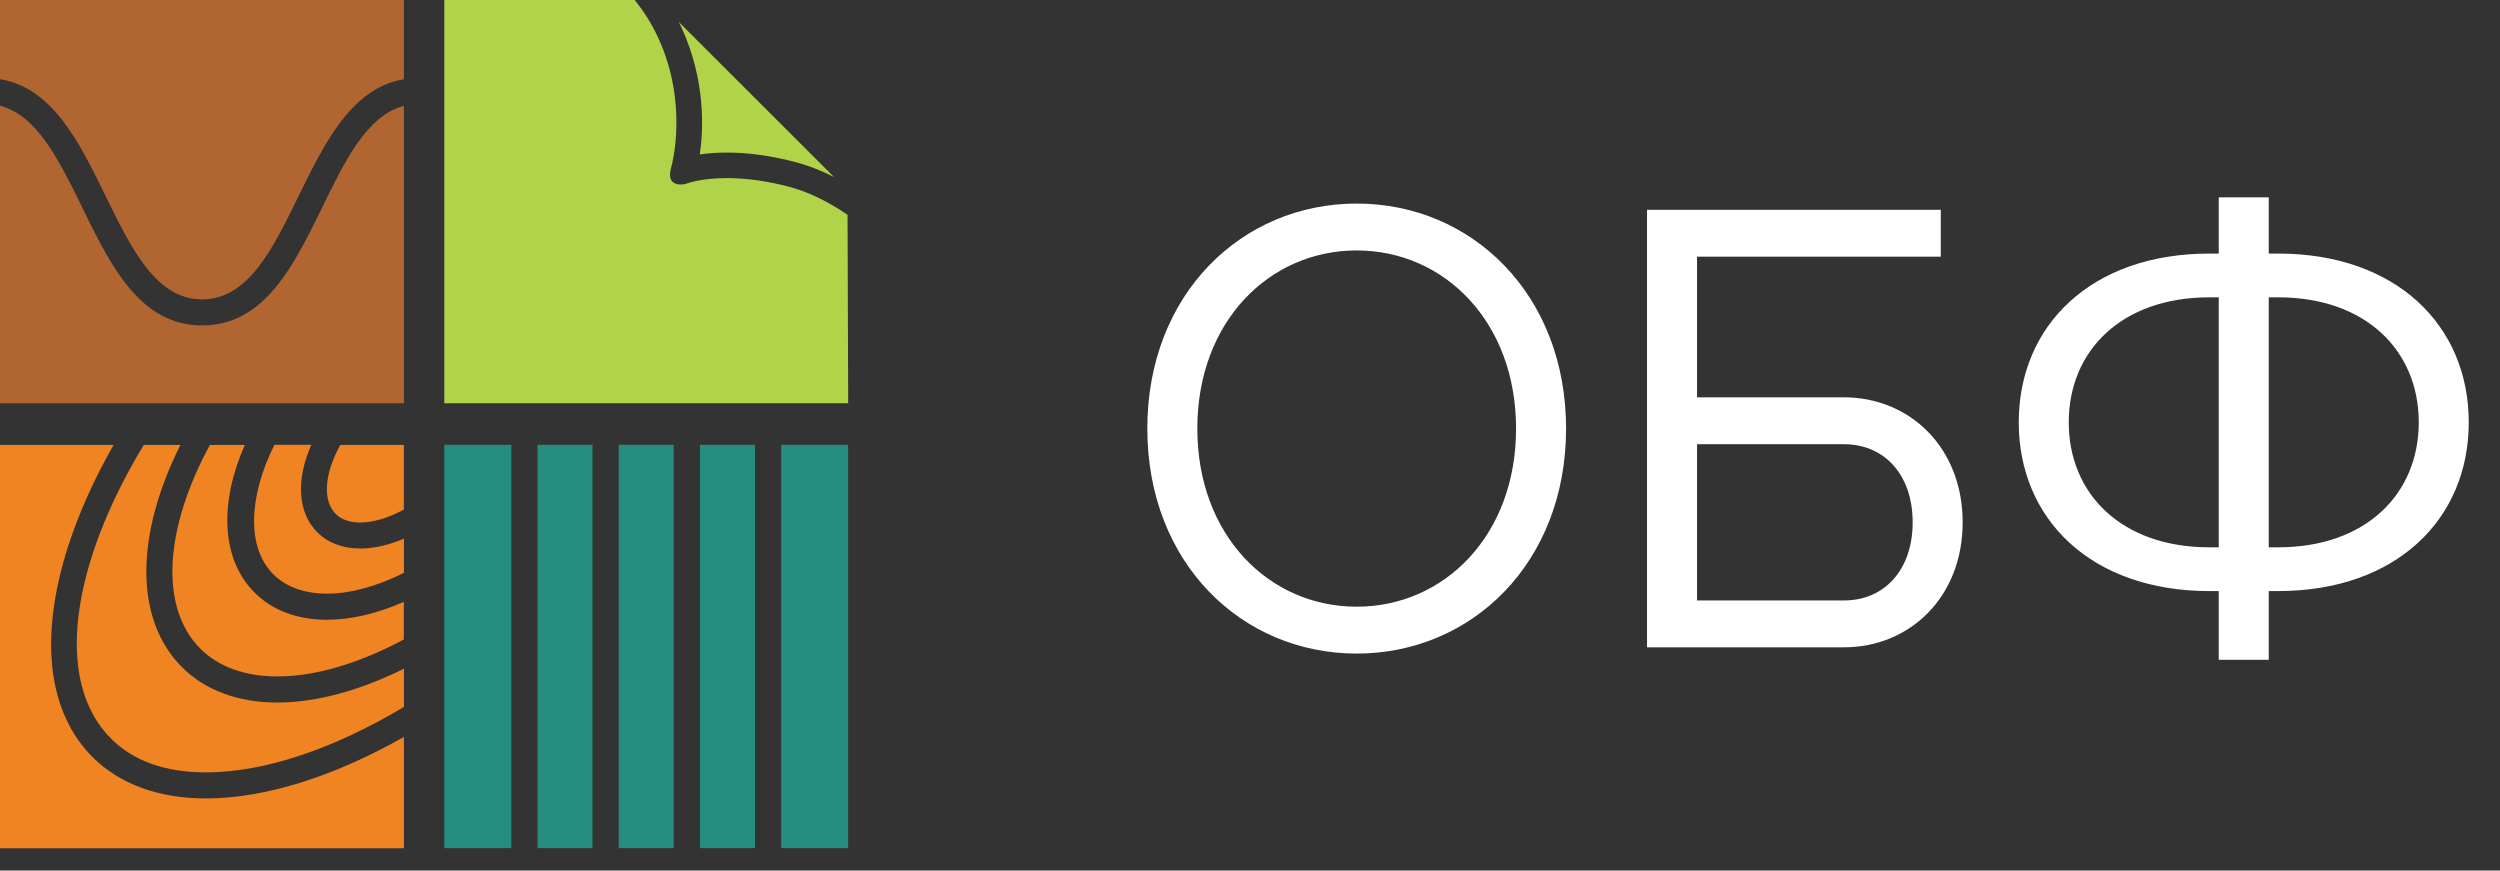 <svg width="112" height="39" viewBox="0 0 112 39" fill="none" xmlns="http://www.w3.org/2000/svg">
<rect x="0" y="0" width="112" height="39" fill="#333333" stroke="none"/>
<path d="M16.14 23.409C16.736 23.409 17.417 23.196 18.093 22.828V19.932H15.248C14.552 21.178 14.423 22.404 15.037 23.021C15.292 23.277 15.663 23.409 16.14 23.409Z" fill="#F08322"/>
<path d="M14.648 26.596C15.716 26.596 16.909 26.26 18.096 25.662V24.129C17.429 24.418 16.765 24.573 16.142 24.573C15.356 24.573 14.689 24.322 14.213 23.843C13.315 22.947 13.271 21.458 13.947 19.928H12.292C11.143 22.24 11.035 24.514 12.242 25.726C12.812 26.295 13.643 26.596 14.648 26.596Z" fill="#F08322"/>
<path d="M8.981 29.067C9.791 29.876 10.98 30.305 12.422 30.305C14.15 30.305 16.121 29.706 18.091 28.647V26.962C16.919 27.482 15.741 27.765 14.644 27.765C13.322 27.765 12.206 27.345 11.41 26.553C9.899 25.044 9.823 22.527 10.969 19.932H9.405C7.399 23.613 7.101 27.187 8.981 29.067Z" fill="#F08322"/>
<path d="M4.977 33.093C5.98 34.095 7.407 34.603 9.22 34.603C11.857 34.603 14.968 33.543 18.096 31.669V29.958C16.131 30.933 14.172 31.473 12.427 31.473C10.67 31.473 9.193 30.927 8.158 29.893C5.98 27.718 6.091 23.896 8.085 19.932H6.442C3.173 25.321 2.407 30.53 4.977 33.093Z" fill="#F08322"/>
<path d="M9.219 35.77C7.114 35.77 5.362 35.131 4.149 33.919C2.131 31.905 1.743 28.55 3.052 24.475C3.532 22.983 4.222 21.453 5.09 19.932H0V38.001H18.095V33.014C14.979 34.781 11.882 35.77 9.219 35.77Z" fill="#F08322"/>
<path d="M35.386 8.376C34.4 8.114 33.45 7.979 32.567 7.979C31.444 7.979 30.825 8.201 30.819 8.204C30.816 8.207 30.667 8.268 30.491 8.268C30.357 8.268 30.24 8.23 30.146 8.157C29.915 7.976 30.064 7.521 30.07 7.5C30.102 7.387 30.851 4.648 29.488 1.696C29.181 1.025 28.81 0.464 28.436 0H19.904V18.067H37.999L37.97 9.623C37.193 9.095 36.309 8.625 35.386 8.376Z" fill="#B1D34A"/>
<path d="M32.564 6.835C33.547 6.835 34.593 6.984 35.681 7.273C36.266 7.431 36.83 7.659 37.362 7.93L33.994 4.564L30.41 0.984C30.448 1.063 30.491 1.139 30.526 1.221C31.614 3.586 31.518 5.784 31.351 6.92C31.731 6.864 32.14 6.835 32.564 6.835Z" fill="#B1D34A"/>
<path d="M26.544 19.928H24.083V37.997H26.544V19.928Z" fill="#268E80"/>
<path d="M30.181 19.928H27.719V37.997H30.181V19.928Z" fill="#268E80"/>
<path d="M33.823 19.928H31.361V37.997H33.823V19.928Z" fill="#268E80"/>
<path d="M37.997 19.928H34.998V37.997H37.997V19.928Z" fill="#268E80"/>
<path d="M22.907 19.928H19.904V37.997H22.907V19.928Z" fill="#268E80"/>
<path d="M14.435 9.29C13.163 11.891 11.85 14.58 9.058 14.58C6.266 14.58 4.953 11.891 3.681 9.29C2.643 7.17 1.655 5.159 0 4.738V18.066H18.095V4.744C16.449 5.17 15.467 7.176 14.435 9.29Z" fill="#B16531"/>
<path d="M4.731 8.779C5.894 11.162 6.997 13.413 9.055 13.413C11.113 13.413 12.216 11.162 13.379 8.779C14.546 6.394 15.751 3.944 18.093 3.55V0H0V3.547C2.354 3.93 3.564 6.388 4.731 8.779Z" fill="#B16531"/>
<path d="M60.78 29.28C65.932 29.28 70.16 25.22 70.16 19.2C70.16 13.18 65.932 9.12 60.78 9.12C55.628 9.12 51.4 13.18 51.4 19.2C51.4 25.22 55.628 29.28 60.78 29.28ZM60.78 27.18C56.86 27.18 53.64 23.988 53.64 19.2C53.64 14.412 56.86 11.22 60.78 11.22C64.7 11.22 67.92 14.412 67.92 19.2C67.92 23.988 64.7 27.18 60.78 27.18ZM73.787 29H82.607C85.547 29 87.927 26.76 87.927 23.4C87.927 20.04 85.547 17.8 82.607 17.8H76.027V11.5H86.947V9.4H73.787V29ZM76.027 26.9V19.9H82.607C84.427 19.9 85.687 21.272 85.687 23.4C85.687 25.528 84.427 26.9 82.607 26.9H76.027ZM99.4 29.56H101.64V26.48H102.06C107.352 26.48 110.6 23.26 110.6 18.92C110.6 14.58 107.352 11.36 102.06 11.36H101.64V8.84H99.4V11.36H98.98C93.688 11.36 90.44 14.58 90.44 18.92C90.44 23.26 93.688 26.48 98.98 26.48H99.4V29.56ZM101.64 24.52V13.32H102.06C105.98 13.32 108.36 15.7 108.36 18.92C108.36 22.14 105.98 24.52 102.06 24.52H101.64ZM98.98 24.52C95.06 24.52 92.68 22.14 92.68 18.92C92.68 15.7 95.06 13.32 98.98 13.32H99.4V24.52H98.98Z" fill="white"/>
</svg>